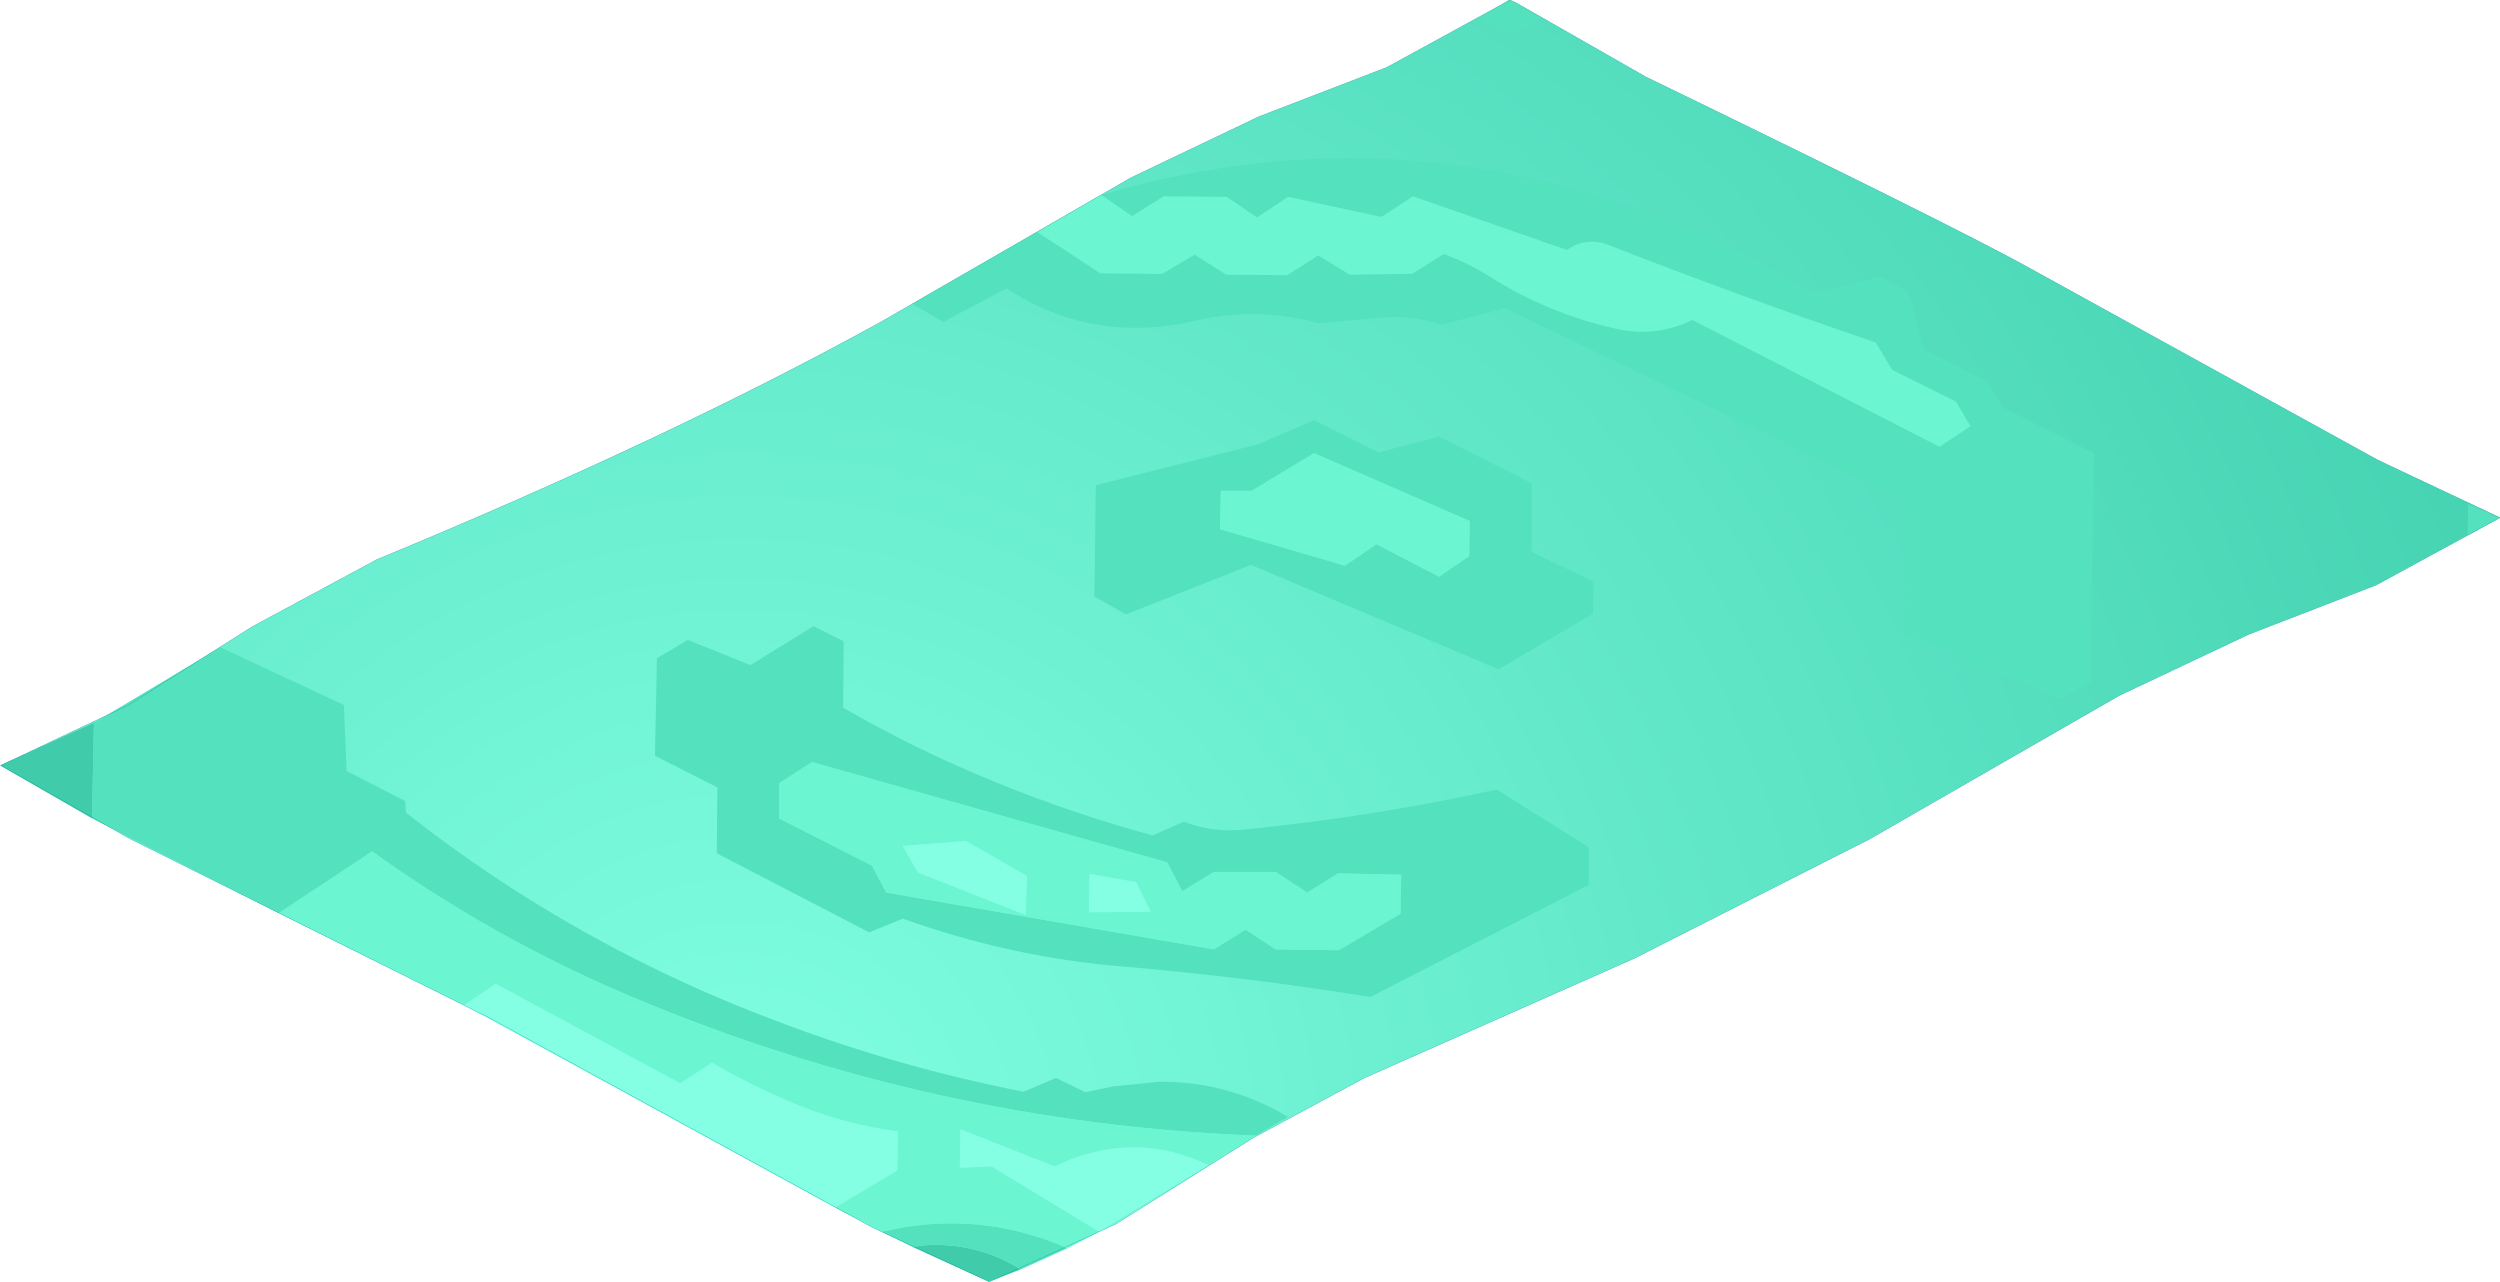 <?xml version="1.0" encoding="UTF-8" standalone="no"?>
<svg xmlns:xlink="http://www.w3.org/1999/xlink" height="233.35px" width="455.15px" xmlns="http://www.w3.org/2000/svg">
  <g transform="matrix(1.0, 0.0, 0.0, 1.0, 222.4, 280.5)">
    <path d="M77.25 -266.5 Q132.5 -239.7 146.25 -232.15 L210.5 -196.75 232.75 -186.25 210.25 -174.0 187.0 -165.0 163.5 -153.9 118.0 -127.75 75.1 -106.0 26.0 -84.25 5.85 -73.4 -19.25 -57.65 -42.25 -47.15 -63.5 -57.0 -133.25 -95.15 -198.65 -127.75 -222.25 -141.15 -199.0 -152.15 -176.5 -166.4 -153.75 -178.65 Q-100.85 -200.5 -62.0 -221.9 L-16.5 -248.15 6.75 -259.25 30.1 -268.25 52.5 -280.5 53.6 -280.0 77.25 -266.5" fill="url(#gradient0)" fill-rule="evenodd" stroke="none"/>
    <path d="M-36.55 -49.4 L-42.4 -47.15 -56.3 -53.5 -53.9 -53.8 Q-44.5 -54.35 -36.55 -49.4 M-205.65 -131.5 L-222.4 -141.15 -205.3 -148.9 -205.65 -131.5" fill="#40ccab" fill-rule="evenodd" stroke="none"/>
    <path d="M58.1 -277.15 L52.6 -274.15 46.7 -277.0 52.35 -280.5 58.1 -277.15 M-33.55 -238.25 L-22.05 -230.75 -10.8 -230.65 -4.9 -234.15 0.85 -230.5 11.95 -230.4 17.6 -234.0 23.35 -230.5 34.7 -230.65 40.45 -234.25 Q44.75 -232.7 48.75 -230.2 59.35 -223.45 71.6 -220.7 78.95 -218.95 85.7 -222.25 L130.7 -199.15 136.35 -202.9 133.7 -207.4 122.1 -213.15 119.1 -218.15 Q94.35 -226.55 70.3 -235.95 66.45 -237.4 62.85 -235.0 L34.85 -244.75 29.1 -241.0 12.1 -244.65 6.45 -240.9 0.95 -244.65 -10.55 -244.75 -16.3 -241.15 -21.9 -245.0 Q34.95 -261.7 89.5 -236.75 98.95 -232.4 108.1 -227.0 L119.85 -230.15 125.1 -227.4 127.85 -216.9 139.35 -211.0 142.1 -206.4 158.85 -198.0 158.2 -156.4 152.7 -153.25 124.45 -165.15 124.6 -189.25 51.6 -224.4 40.2 -221.4 Q34.25 -223.3 28.25 -222.6 L17.6 -221.65 Q6.45 -224.75 -4.7 -222.1 -23.7 -217.8 -39.15 -228.0 L-50.65 -221.9 -56.3 -225.15 -33.55 -238.25 M6.75 -199.65 L16.85 -204.0 28.55 -198.15 39.6 -201.0 56.45 -192.5 56.45 -180.0 67.7 -174.65 67.6 -168.75 50.45 -158.65 5.35 -177.65 -17.4 -168.65 -23.15 -171.9 -22.9 -192.15 6.75 -199.65 M45.2 -185.65 L16.85 -198.0 5.45 -191.15 -0.15 -191.15 -0.3 -184.15 22.45 -177.5 28.2 -181.4 39.6 -175.5 45.1 -179.25 45.2 -185.65 M9.85 -107.65 L21.35 -107.5 32.6 -114.15 32.7 -121.25 21.2 -121.5 15.6 -118.0 9.85 -121.75 -1.4 -121.75 -7.15 -118.25 -9.9 -123.5 -74.55 -141.75 -80.55 -137.9 -80.55 -131.5 -63.65 -122.9 -61.05 -118.0 -1.4 -107.65 4.35 -111.25 9.85 -107.65 M66.85 -119.4 L27.1 -99.0 Q4.25 -102.65 -18.1 -104.55 -38.3 -106.2 -58.05 -113.25 L-64.15 -110.75 -91.9 -125.15 -91.8 -137.15 -103.15 -142.9 -102.8 -160.65 -97.15 -164.0 -85.8 -159.4 -74.3 -166.5 -68.8 -163.75 -68.9 -151.65 Q-55.6 -144.0 -41.4 -138.2 -27.25 -132.4 -12.55 -128.4 L-6.9 -130.9 Q-1.65 -128.9 3.9 -129.45 27.3 -131.75 50.1 -136.75 L66.85 -126.25 66.85 -119.4 M-205.3 -148.9 L-182.3 -162.65 -159.8 -152.15 -159.3 -140.15 -148.65 -134.65 -148.5 -132.55 Q-117.3 -108.0 -79.8 -94.15 -58.4 -86.1 -36.05 -81.75 L-30.15 -84.25 -24.8 -81.65 -19.8 -82.7 -11.35 -83.55 Q1.25 -83.65 12.1 -77.15 L6.2 -73.75 Q-52.8 -76.05 -107.1 -98.9 -132.35 -109.5 -154.65 -125.5 L-171.65 -114.25 -205.65 -131.5 -205.3 -148.9 M-28.05 -53.25 L-36.55 -49.4 Q-44.5 -54.35 -53.9 -53.8 L-56.3 -53.5 -61.9 -56.25 -58.0 -57.05 Q-42.55 -59.6 -28.05 -53.25 M232.6 -186.25 L226.85 -183.0 226.95 -188.75 232.6 -186.25" fill="#54e1be" fill-rule="evenodd" stroke="none"/>
    <path d="M-21.9 -245.0 L-16.3 -241.15 -10.55 -244.75 0.95 -244.65 6.45 -240.9 12.1 -244.65 29.1 -241.0 34.85 -244.75 62.85 -235.0 Q66.45 -237.4 70.3 -235.95 94.35 -226.55 119.1 -218.15 L122.1 -213.15 133.7 -207.4 136.35 -202.9 130.7 -199.15 85.7 -222.25 Q78.95 -218.95 71.6 -220.7 59.35 -223.45 48.75 -230.2 44.75 -232.7 40.45 -234.25 L34.7 -230.65 23.35 -230.5 17.6 -234.0 11.95 -230.4 0.85 -230.5 -4.9 -234.15 -10.8 -230.65 -22.05 -230.75 -33.55 -238.25 -21.9 -245.0 M9.85 -107.65 L4.35 -111.25 -1.4 -107.65 -61.05 -118.0 -63.65 -122.9 -80.55 -131.5 -80.55 -137.9 -74.55 -141.75 -9.9 -123.5 -7.15 -118.25 -1.4 -121.75 9.85 -121.75 15.6 -118.0 21.2 -121.5 32.7 -121.25 32.6 -114.15 21.35 -107.5 9.85 -107.65 M45.2 -185.65 L45.1 -179.25 39.6 -175.5 28.2 -181.4 22.45 -177.5 -0.3 -184.15 -0.15 -191.15 5.45 -191.15 16.85 -198.0 45.2 -185.65 M6.2 -73.75 L-2.4 -68.4 Q-15.3 -74.55 -28.65 -68.95 L-30.4 -68.15 -47.55 -74.9 -47.65 -67.9 -41.9 -68.15 -22.3 -56.25 -28.05 -53.25 Q-42.55 -59.6 -58.0 -57.05 L-61.9 -56.25 -70.4 -60.65 -59.05 -67.4 -58.9 -74.5 Q-69.55 -75.9 -79.25 -80.2 -86.2 -83.2 -92.8 -87.0 L-98.55 -83.25 -132.15 -101.4 -137.9 -97.5 -171.65 -114.25 -154.65 -125.5 Q-132.35 -109.5 -107.1 -98.9 -52.8 -76.05 6.2 -73.75 M-24.05 -121.4 L-24.15 -114.4 -12.9 -114.5 -15.55 -119.9 -24.05 -121.4 M-46.55 -127.4 L-58.05 -126.5 -55.3 -121.65 -35.65 -113.9 -35.4 -121.0 -46.55 -127.4" fill="#6bf5d0" fill-rule="evenodd" stroke="none"/>
    <path d="M-2.4 -68.4 L-22.3 -56.25 -41.9 -68.15 -47.65 -67.9 -47.55 -74.9 -30.4 -68.15 -28.65 -68.95 Q-15.3 -74.55 -2.4 -68.4 M-70.4 -60.65 L-137.9 -97.5 -132.15 -101.4 -98.55 -83.25 -92.8 -87.0 Q-86.2 -83.2 -79.25 -80.2 -69.55 -75.9 -58.9 -74.5 L-59.05 -67.4 -70.4 -60.65 M-46.55 -127.4 L-35.4 -121.0 -35.65 -113.9 -55.3 -121.65 -58.05 -126.5 -46.55 -127.4 M-24.05 -121.4 L-15.55 -119.9 -12.9 -114.5 -24.15 -114.4 -24.05 -121.4" fill="#84ffe4" fill-rule="evenodd" stroke="none"/>
    <path d="M77.25 -266.5 Q132.5 -239.7 146.25 -232.15 L210.5 -196.75 232.75 -186.25 210.25 -174.0 187.0 -165.0 163.5 -153.9 118.0 -127.75 75.1 -106.0 26.0 -84.25 5.85 -73.4 -19.25 -57.65 -42.25 -47.15 -63.5 -57.0 -133.25 -95.15 -198.65 -127.75 -222.25 -141.15 -199.0 -152.15 -176.5 -166.4 -153.75 -178.65 Q-100.85 -200.5 -62.0 -221.9 L-16.5 -248.15 6.75 -259.25 30.1 -268.25 52.5 -280.5 53.6 -280.0 77.25 -266.5 Z" fill="none" stroke="#009999" stroke-linecap="round" stroke-linejoin="round" stroke-width="0.05"/>
  </g>
  <defs>
    <radialGradient cx="0" cy="0" gradientTransform="matrix(0.416, 0.0, 0.0, 0.416, -87.3, -70.1)" gradientUnits="userSpaceOnUse" id="gradient0" r="819.2" spreadMethod="pad">
      <stop offset="0.0" stop-color="#81ffe2"/>
      <stop offset="1.0" stop-color="#45d3b2"/>
    </radialGradient>
  </defs>
</svg>
